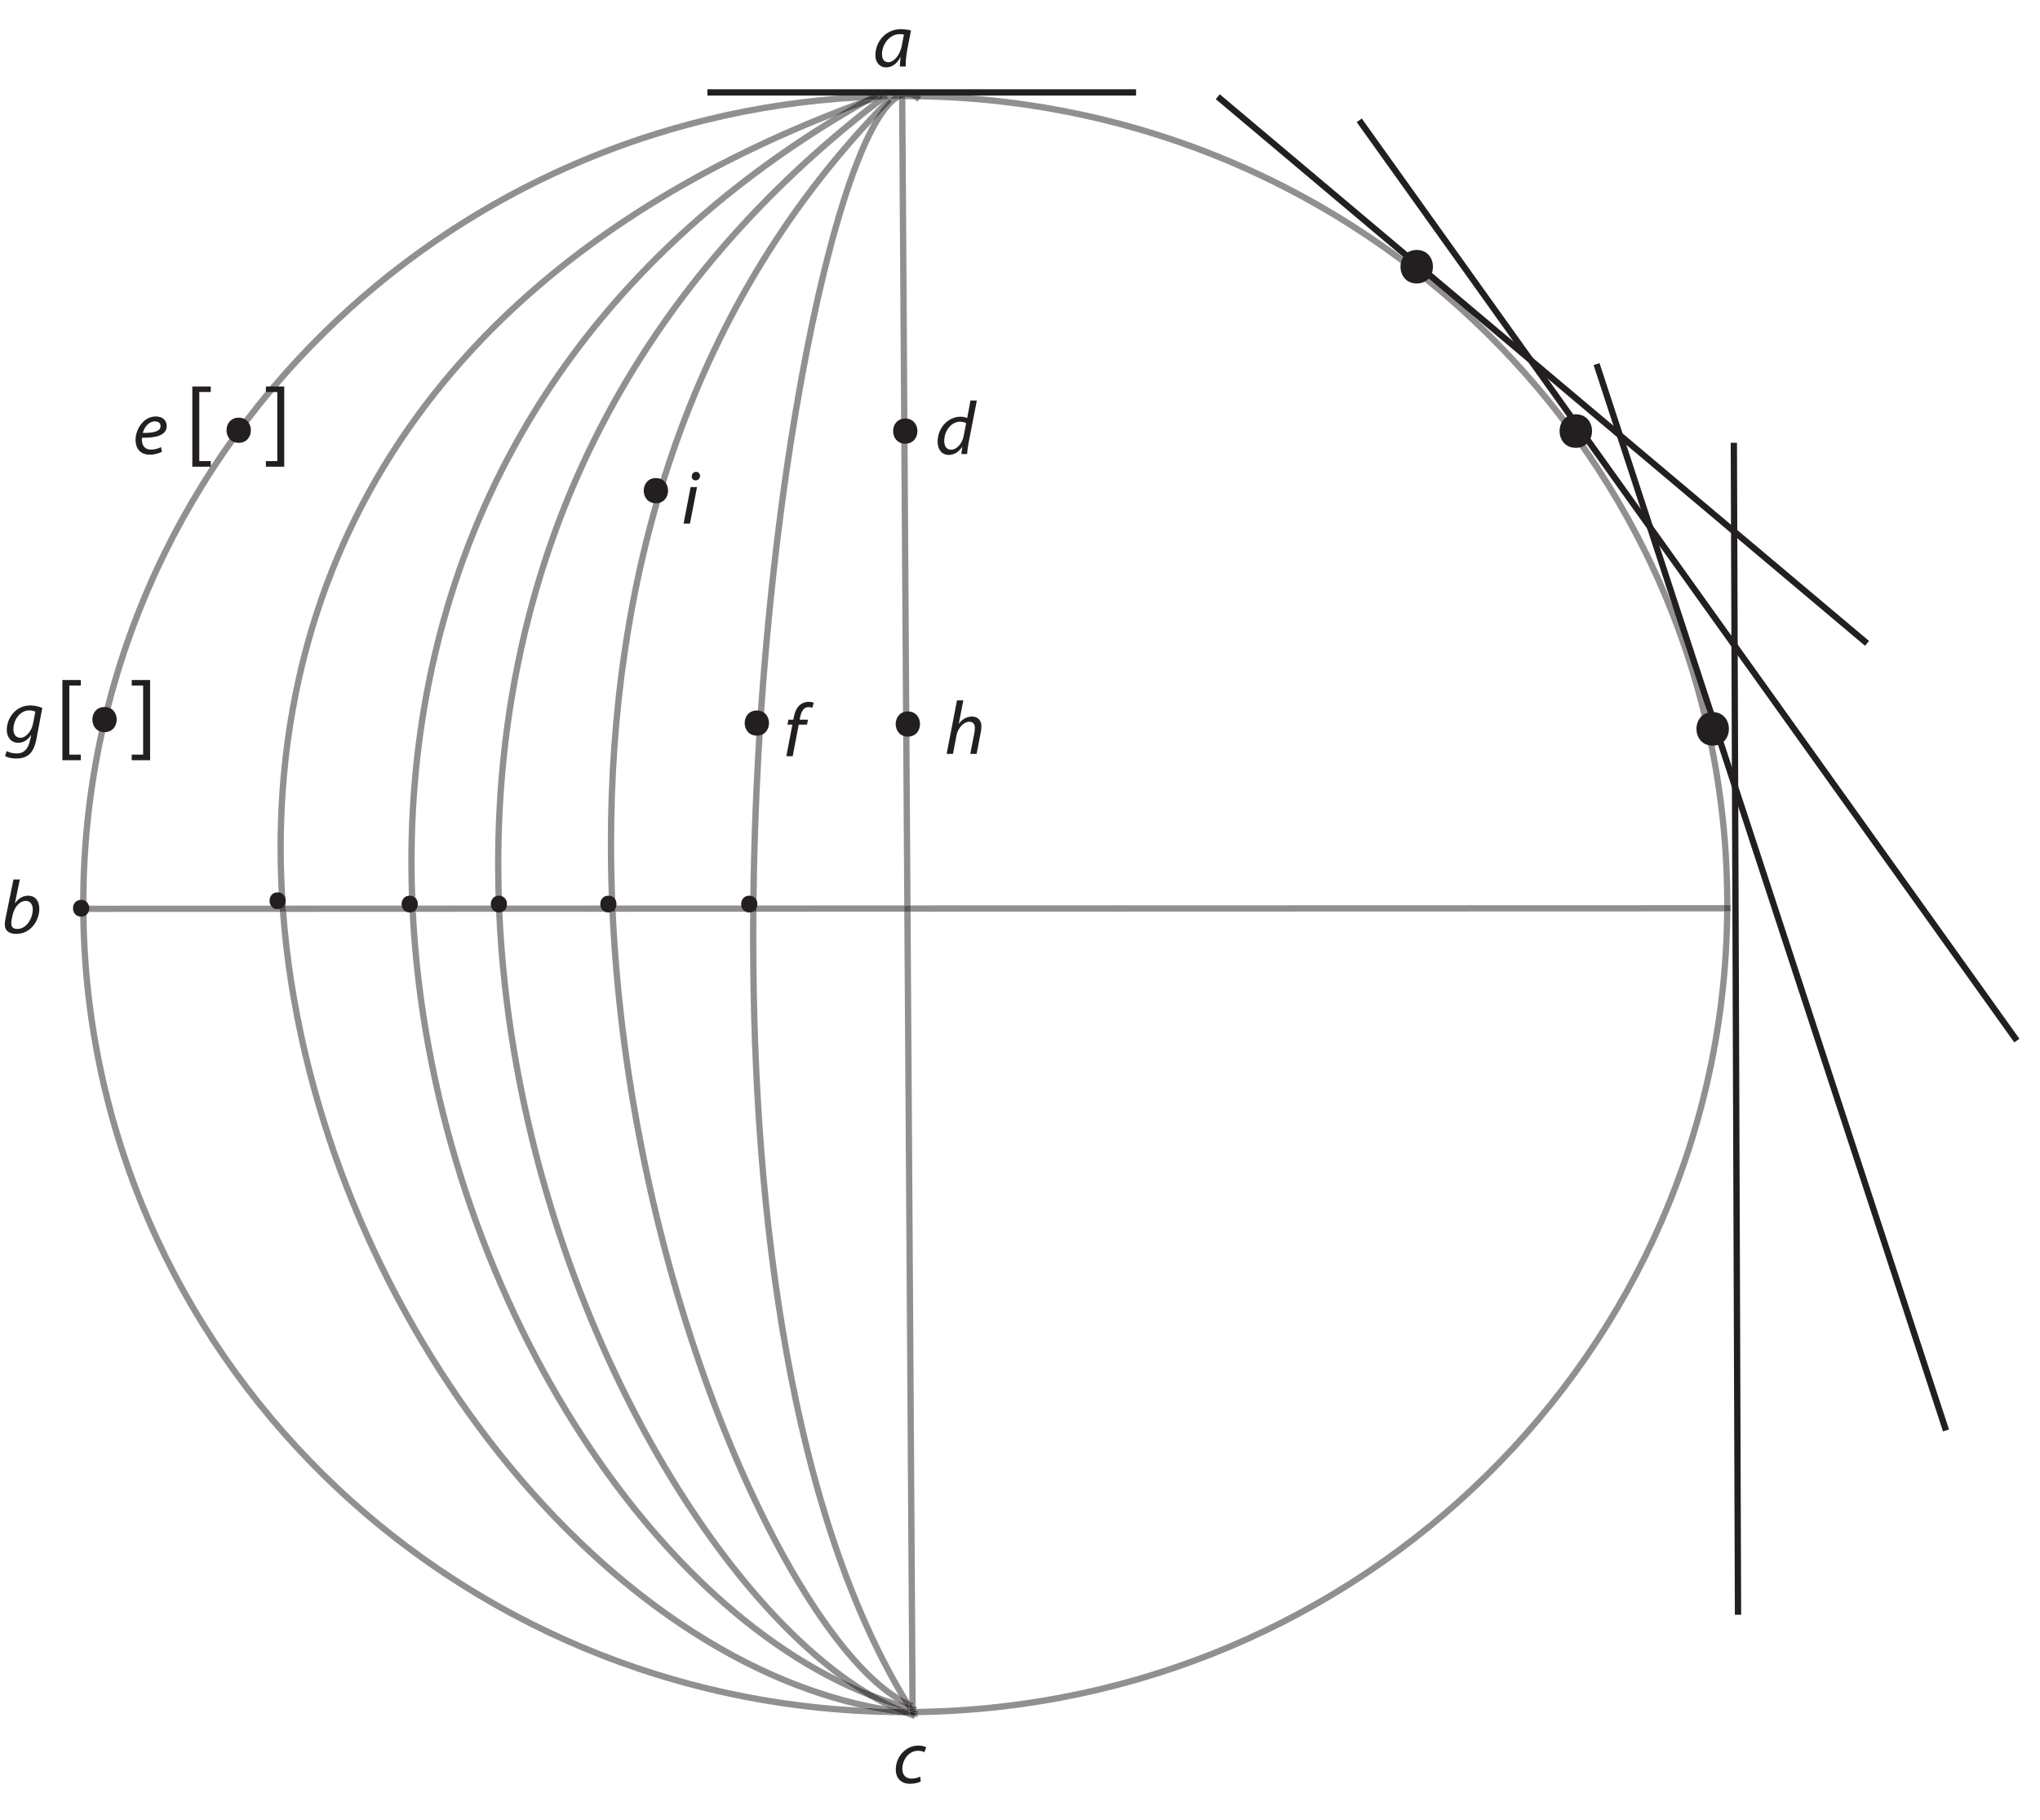 <?xml version="1.0" encoding="UTF-8"?><svg xmlns="http://www.w3.org/2000/svg" xmlns:xlink="http://www.w3.org/1999/xlink" viewBox="0 0 485.732 433.22" width="390.258pt" height="348.068pt" version="1.2">
<defs>
<g>
<symbol overflow="visible" id="glyph0-0">
<path style="stroke:none;" d=""/>
</symbol>
<symbol overflow="visible" id="glyph0-1">
<path style="stroke:none;" d="M 6.672 -1.594 C 6.125 -1.312 5.344 -1 4.297 -1 C 3.375 -1 2.672 -1.391 2.328 -2.172 C 2.125 -2.641 2.062 -3.453 2.141 -3.828 C 5.406 -3.766 8.031 -4.359 8.031 -6.641 C 8.031 -7.906 7.109 -8.891 5.422 -8.891 C 2.578 -8.891 0.609 -5.922 0.609 -3.312 C 0.609 -1.391 1.625 0.203 3.969 0.203 C 5.156 0.203 6.234 -0.125 6.891 -0.484 Z M 6.562 -6.609 C 6.562 -5.266 4.703 -4.938 2.328 -4.984 C 2.688 -6.344 3.766 -7.719 5.203 -7.719 C 6.016 -7.719 6.562 -7.328 6.562 -6.625 Z "/>
</symbol>
<symbol overflow="visible" id="glyph0-2">
<path style="stroke:none;" d="M 2.031 0 L 2.859 -4.359 C 3.219 -6.312 4.703 -7.656 5.875 -7.656 C 6.859 -7.656 7.234 -7.031 7.234 -6.234 C 7.234 -5.75 7.188 -5.344 7.125 -5.031 L 6.141 0 L 7.656 0 L 8.641 -5.109 C 8.734 -5.531 8.797 -6.109 8.797 -6.562 C 8.797 -8.297 7.609 -8.891 6.594 -8.891 C 5.266 -8.891 4.188 -8.234 3.438 -7.172 L 3.406 -7.172 L 4.5 -12.75 L 2.984 -12.75 L 0.516 0 Z "/>
</symbol>
<symbol overflow="visible" id="glyph0-3">
<path style="stroke:none;" d="M 8.406 -12.75 L 7.625 -8.594 C 7.234 -8.766 6.625 -8.891 6.047 -8.891 C 2.922 -8.891 0.578 -6.062 0.578 -2.969 C 0.578 -1.188 1.516 0.203 3.219 0.203 C 4.5 0.203 5.609 -0.484 6.422 -1.719 L 6.453 -1.719 L 6.219 0 L 7.609 0 C 7.656 -0.844 7.812 -1.844 7.969 -2.75 L 9.922 -12.75 Z M 6.781 -4.297 C 6.391 -2.328 4.984 -1.031 3.828 -1.031 C 2.516 -1.031 2.156 -2.125 2.156 -3.156 C 2.156 -5.484 3.797 -7.703 5.922 -7.703 C 6.562 -7.703 7.078 -7.547 7.375 -7.328 Z "/>
</symbol>
<symbol overflow="visible" id="glyph0-4">
<path style="stroke:none;" d="M 2.031 0 L 3.719 -8.703 L 2.188 -8.703 L 0.516 0 Z M 3.359 -10.297 C 3.969 -10.297 4.422 -10.734 4.438 -11.359 C 4.438 -11.906 4.062 -12.328 3.484 -12.328 C 2.922 -12.328 2.469 -11.859 2.453 -11.266 C 2.453 -10.703 2.812 -10.297 3.344 -10.297 Z "/>
</symbol>
<symbol overflow="visible" id="glyph0-5">
<path style="stroke:none;" d="M 2.25 0 L 3.688 -7.531 L 5.656 -7.531 L 5.891 -8.703 L 3.906 -8.703 L 3.984 -9.109 C 4.234 -10.547 4.828 -11.703 6.031 -11.703 C 6.375 -11.703 6.688 -11.641 6.922 -11.531 L 7.25 -12.719 C 7.031 -12.844 6.656 -12.953 6.031 -12.953 C 5.266 -12.953 4.5 -12.688 3.938 -12.188 C 3.141 -11.484 2.703 -10.375 2.484 -9.156 L 2.406 -8.703 L 1.219 -8.703 L 1 -7.531 L 2.172 -7.531 L 0.734 0 Z "/>
</symbol>
<symbol overflow="visible" id="glyph0-6">
<path style="stroke:none;" d="M 2.906 -12.75 L 1 -3.391 C 0.906 -2.984 0.844 -2.469 0.844 -2.031 C 0.844 -0.438 2.016 0.203 3.562 0.203 C 7.109 0.203 9.062 -3.094 9.062 -5.766 C 9.062 -7.312 8.344 -8.891 6.391 -8.891 C 5.203 -8.891 4.078 -8.281 3.297 -7.109 L 3.25 -7.109 L 4.422 -12.75 Z M 2.703 -4.281 C 3.141 -6.328 4.5 -7.656 5.812 -7.656 C 7.016 -7.656 7.5 -6.672 7.5 -5.594 C 7.5 -3.641 6.109 -0.969 3.828 -0.969 C 2.891 -0.969 2.391 -1.422 2.391 -2.25 C 2.375 -2.719 2.438 -3.047 2.5 -3.359 Z "/>
</symbol>
<symbol overflow="visible" id="glyph0-7">
<path style="stroke:none;" d="M 6.438 -1.516 C 5.984 -1.297 5.297 -1.031 4.391 -1.031 C 2.938 -1.031 2.188 -1.938 2.188 -3.359 C 2.188 -5.422 3.641 -7.656 5.938 -7.656 C 6.594 -7.656 7.094 -7.5 7.438 -7.328 L 7.875 -8.5 C 7.609 -8.656 6.859 -8.891 6.031 -8.891 C 2.859 -8.891 0.625 -6.141 0.625 -3.156 C 0.625 -1.312 1.734 0.203 4.016 0.203 C 5.203 0.203 6.125 -0.109 6.578 -0.344 Z "/>
</symbol>
<symbol overflow="visible" id="glyph0-8">
<path style="stroke:none;" d="M 0.188 3.141 C 0.734 3.5 1.75 3.75 2.828 3.75 C 3.844 3.75 5.031 3.547 5.922 2.797 C 6.844 2.016 7.344 0.75 7.703 -1.094 L 9.062 -8.281 C 8.375 -8.609 7.234 -8.891 6.219 -8.891 C 2.797 -8.891 0.609 -5.984 0.609 -3.016 C 0.609 -1.469 1.516 0 3.312 0 C 4.516 0 5.594 -0.609 6.375 -1.844 L 6.422 -1.844 L 6.125 -0.531 C 5.609 1.812 4.438 2.547 2.938 2.547 C 2.031 2.547 1.141 2.312 0.609 1.969 Z M 6.844 -4.516 C 6.516 -2.797 5.188 -1.188 3.891 -1.188 C 2.547 -1.188 2.172 -2.297 2.188 -3.266 C 2.188 -5.422 3.734 -7.703 5.938 -7.703 C 6.562 -7.703 7.109 -7.547 7.406 -7.406 Z "/>
</symbol>
<symbol overflow="visible" id="glyph0-9">
<path style="stroke:none;" d="M 7.812 0 C 7.766 -0.969 7.875 -2.516 8.172 -4.031 L 9.062 -8.578 C 8.469 -8.75 7.531 -8.891 6.688 -8.891 C 2.859 -8.891 0.578 -5.719 0.578 -2.672 C 0.578 -1.031 1.547 0.203 3.125 0.203 C 4.375 0.203 5.594 -0.438 6.562 -2.25 L 6.594 -2.25 C 6.484 -1.344 6.391 -0.516 6.391 0 Z M 6.859 -4.953 C 6.438 -2.641 4.938 -1.031 3.656 -1.031 C 2.5 -1.031 2.156 -1.969 2.156 -2.953 C 2.156 -5.375 4.047 -7.703 6.328 -7.703 C 6.844 -7.703 7.141 -7.656 7.375 -7.578 Z "/>
</symbol>
<symbol overflow="visible" id="glyph1-0">
<path style="stroke:none;" d=""/>
</symbol>
<symbol overflow="visible" id="glyph1-1">
<path style="stroke:none;" d="M 6.328 2.688 L 6.328 1.359 L 3.594 1.359 L 3.594 -15.094 L 6.328 -15.094 L 6.328 -16.406 L 1.938 -16.406 L 1.938 2.688 Z "/>
</symbol>
<symbol overflow="visible" id="glyph1-2">
<path style="stroke:none;" d="M 0.484 -16.406 L 0.484 -15.094 L 3.203 -15.094 L 3.203 1.359 L 0.484 1.359 L 0.484 2.688 L 4.859 2.688 L 4.859 -16.406 Z "/>
</symbol>
</g>
</defs>
<g id="surface1">
<path style=" stroke:none;fill-rule:nonzero;fill:rgb(13.73%,12.16%,12.549%);fill-opacity:1;" d="M 168.438 21.25 L 270.5 21.25 L 270.5 22.754 L 168.438 22.754 Z "/>
<path style=" stroke:none;fill-rule:nonzero;fill:rgb(13.73%,12.16%,12.549%);fill-opacity:1;" d="M 289.473 23.598 L 444.059 153.734 L 445.027 152.586 L 290.438 22.445 L 289.473 23.598 "/>
<path style=" stroke:none;fill-rule:nonzero;fill:rgb(13.73%,12.16%,12.549%);fill-opacity:1;" d="M 323.039 29.078 L 479.609 248.156 L 480.828 247.285 L 324.25 28.207 L 323.039 29.078 "/>
<path style=" stroke:none;fill-rule:nonzero;fill:rgb(13.73%,12.16%,12.549%);fill-opacity:1;" d="M 412.086 105.414 L 413.078 384.422 L 414.578 384.414 L 413.582 105.41 "/>
<path style=" stroke:none;fill-rule:nonzero;fill:rgb(13.73%,12.16%,12.549%);fill-opacity:1;" d="M 464.066 340.305 L 380.859 86.449 L 379.438 86.914 L 462.637 340.77 L 464.066 340.305 "/>
<g style="fill:rgb(13.73%,12.16%,12.549%);fill-opacity:1;">
  <use xlink:href="#glyph0-1" x="31.669" y="108.033"/>
</g>
<g style="fill:rgb(13.73%,12.16%,12.549%);fill-opacity:1;">
  <use xlink:href="#glyph0-2" x="224.879" y="179.475"/>
</g>
<g style="fill:rgb(13.73%,12.16%,12.549%);fill-opacity:1;">
  <use xlink:href="#glyph0-3" x="222.669" y="108.096"/>
</g>
<g style="fill:rgb(13.73%,12.16%,12.549%);fill-opacity:1;">
  <use xlink:href="#glyph0-4" x="162.249" y="124.655"/>
</g>
<g style="fill:rgb(13.73%,12.16%,12.549%);fill-opacity:1;">
  <use xlink:href="#glyph0-5" x="186.494" y="180.032"/>
</g>
<g style="fill:rgb(13.73%,12.16%,12.549%);fill-opacity:1;">
  <use xlink:href="#glyph0-6" x="0.301" y="222.121"/>
</g>
<g style="fill:rgb(13.73%,12.16%,12.549%);fill-opacity:1;">
  <use xlink:href="#glyph0-7" x="212.663" y="424.449"/>
</g>
<g style="fill:rgb(13.73%,12.16%,12.549%);fill-opacity:1;">
  <use xlink:href="#glyph0-8" x="1.01" y="176.824"/>
</g>
<path style=" stroke:none;fill-rule:nonzero;fill:rgb(56.693%,55.904%,56.099%);fill-opacity:1;" d="M 218.031 406.25 C 217.777 406.184 217.527 406.121 217.273 406.055 L 217.523 405.41 C 217.211 405.289 216.898 405.16 216.582 405.016 C 216.562 404.98 216.543 404.949 216.52 404.914 L 215.312 217.039 L 216.812 217.035 L 218.031 406.25 M 215.305 215.547 L 214.07 23.707 C 214.121 23.676 214.172 23.648 214.219 23.621 C 214.664 23.617 215.102 23.613 215.547 23.613 C 215.555 23.613 215.562 23.613 215.57 23.613 L 216.805 215.543 L 215.305 215.547 "/>
<path style=" stroke:none;fill-rule:nonzero;fill:rgb(56.693%,55.904%,56.099%);fill-opacity:1;" d="M 20.59 217.098 C 20.586 216.602 20.582 216.105 20.582 215.609 L 66.547 215.594 C 66.578 216.09 66.613 216.59 66.652 217.086 L 20.59 217.098 M 68.156 217.086 C 68.117 216.586 68.082 216.094 68.047 215.594 L 97.449 215.582 C 97.473 216.078 97.496 216.578 97.523 217.074 L 68.156 217.086 M 99.023 217.074 C 99 216.578 98.977 216.078 98.953 215.582 L 118.066 215.578 C 118.082 216.074 118.105 216.57 118.125 217.066 L 99.023 217.074 M 119.625 217.066 C 119.602 216.57 119.582 216.074 119.562 215.574 L 145.039 215.566 C 145.059 216.066 145.082 216.562 145.105 217.059 L 119.625 217.066 M 146.605 217.059 C 146.582 216.562 146.559 216.066 146.539 215.566 L 178.625 215.559 C 178.617 216.055 178.613 216.555 178.609 217.047 L 146.605 217.059 M 180.109 217.047 C 180.113 216.555 180.117 216.051 180.125 215.559 L 215.305 215.547 L 215.312 217.039 L 180.109 217.047 M 216.812 217.035 L 216.805 215.543 L 410.523 215.484 C 410.52 215.98 410.52 216.477 410.516 216.973 L 216.812 217.035 M 412.004 216.973 C 412.008 216.477 412.012 215.98 412.012 215.484 L 412.133 215.484 L 412.133 216.973 L 412.004 216.973 "/>
<path style=" stroke:none;fill-rule:nonzero;fill:rgb(35.039%,33.856%,34.151%);fill-opacity:1;" d="M 215.312 217.039 L 215.305 215.547 L 216.805 215.543 L 216.812 217.035 L 215.312 217.039 "/>
<path style=" stroke:none;fill-rule:nonzero;fill:rgb(56.693%,55.904%,56.099%);fill-opacity:1;" d="M 216.52 404.988 C 215.703 404.613 214.867 404.16 214.016 403.629 C 187.754 358.953 178.594 289.992 178.586 222.895 C 178.586 220.941 178.594 218.996 178.609 217.047 L 180.109 217.047 C 180.094 218.996 180.086 220.941 180.086 222.895 C 180.078 290.895 189.578 360.793 216.52 404.914 L 216.52 404.988 M 178.625 215.559 C 179.219 155.078 187.09 96.914 196.52 60.395 C 199.797 47.719 203.246 37.656 206.688 30.965 C 207.023 30.312 207.359 29.695 207.695 29.105 C 209.234 27.453 210.809 25.809 212.41 24.188 L 211.859 23.648 C 212.598 23.633 213.332 23.625 214.07 23.621 L 214.07 23.707 C 213.895 23.812 213.715 23.938 213.535 24.074 C 212.625 24.746 211.656 25.797 210.668 27.191 C 208.684 29.992 206.617 34.18 204.551 39.543 C 200.426 50.277 196.32 65.711 192.699 84.344 C 185.789 119.844 180.605 166.965 180.125 215.559 L 178.625 215.559 "/>
<path style=" stroke:none;fill-rule:nonzero;fill:rgb(35.039%,33.856%,34.151%);fill-opacity:1;" d="M 216.582 405.016 C 216.562 405.004 216.543 404.996 216.52 404.988 L 216.52 404.914 C 216.543 404.949 216.562 404.98 216.582 405.016 M 214.07 23.707 L 214.07 23.621 C 214.117 23.621 214.172 23.621 214.219 23.621 C 214.172 23.648 214.121 23.676 214.07 23.707 "/>
<path style=" stroke:none;fill-rule:nonzero;fill:rgb(35.039%,33.856%,34.151%);fill-opacity:1;" d="M 178.609 217.047 C 178.613 216.555 178.617 216.055 178.625 215.559 L 180.125 215.559 C 180.117 216.051 180.113 216.555 180.109 217.047 L 178.609 217.047 "/>
<path style=" stroke:none;fill-rule:nonzero;fill:rgb(56.693%,55.904%,56.099%);fill-opacity:1;" d="M 218.422 24.207 C 218.168 23.977 217.926 23.781 217.684 23.625 C 218.105 23.633 218.531 23.637 218.953 23.645 L 218.422 24.207 "/>
<path style=" stroke:none;fill-rule:nonzero;fill:rgb(13.73%,12.16%,12.549%);fill-opacity:1;" d="M 218.086 22.129 C 217.242 22.117 216.395 22.113 215.547 22.113 C 214.977 22.113 214.414 22.117 213.844 22.121 C 214.547 21.781 215.27 21.594 215.996 21.594 C 216.719 21.594 217.418 21.777 218.086 22.129 "/>
<path style=" stroke:none;fill-rule:nonzero;fill:rgb(35.039%,33.856%,34.151%);fill-opacity:1;" d="M 217.273 406.055 C 217.254 406.051 217.234 406.047 217.215 406.039 C 217.004 405.699 216.793 405.359 216.582 405.016 C 216.898 405.16 217.211 405.289 217.523 405.41 L 217.273 406.055 "/>
<path style=" stroke:none;fill-rule:nonzero;fill:rgb(56.693%,55.904%,56.099%);fill-opacity:1;" d="M 215.109 405.461 C 214.484 405.281 213.852 405.09 213.227 404.895 C 207.223 401.172 200.707 394.07 194.074 384.262 C 186.043 372.359 177.895 356.445 170.594 337.715 C 157.539 304.262 147.172 261.781 145.105 217.059 L 146.605 217.059 C 149.824 286.496 173.164 350.605 195.316 383.426 C 201.867 393.141 208.332 400.098 214.016 403.629 C 214.375 404.246 214.742 404.855 215.109 405.461 M 145.039 215.566 C 144.832 210.707 144.727 205.816 144.727 200.91 C 144.727 138.809 161.699 73.965 210.301 24.199 C 210.531 24.023 210.77 23.844 211 23.668 C 211.238 23.66 211.477 23.656 211.719 23.652 C 210.359 24.934 209.031 26.766 207.695 29.105 C 162.254 77.992 146.227 140.664 146.227 200.91 C 146.227 205.812 146.332 210.707 146.539 215.566 L 145.039 215.566 "/>
<path style=" stroke:none;fill-rule:nonzero;fill:rgb(35.039%,33.856%,34.151%);fill-opacity:1;" d="M 145.105 217.059 C 145.082 216.562 145.059 216.066 145.039 215.566 L 146.539 215.566 C 146.559 216.066 146.582 216.562 146.605 217.059 L 145.105 217.059 "/>
<path style=" stroke:none;fill-rule:nonzero;fill:rgb(35.039%,33.856%,34.151%);fill-opacity:1;" d="M 216.527 405.859 C 216.051 405.73 215.582 405.598 215.109 405.461 C 214.742 404.855 214.375 404.246 214.016 403.629 C 214.867 404.16 215.703 404.613 216.52 404.988 L 216.527 405.859 "/>
<path style=" stroke:none;fill-rule:nonzero;fill:rgb(24.255%,22.876%,23.219%);fill-opacity:1;" d="M 217.215 406.039 C 216.988 405.98 216.758 405.922 216.527 405.859 L 216.52 404.988 C 216.543 404.996 216.562 405.004 216.582 405.016 C 216.793 405.359 217.004 405.699 217.215 406.039 "/>
<path style=" stroke:none;fill-rule:nonzero;fill:rgb(35.039%,33.856%,34.151%);fill-opacity:1;" d="M 207.695 29.105 C 209.031 26.766 210.359 24.934 211.719 23.652 C 211.762 23.652 211.816 23.648 211.859 23.648 L 212.41 24.188 C 210.809 25.809 209.234 27.453 207.695 29.105 "/>
<path style=" stroke:none;fill-rule:nonzero;fill:rgb(56.693%,55.904%,56.099%);fill-opacity:1;" d="M 214.152 406.734 C 212.926 406.57 211.695 406.379 210.469 406.168 C 209.312 405.582 208.156 404.949 206.988 404.266 C 209.367 405.199 211.758 406.023 214.152 406.734 M 207.707 402.949 C 204.984 401.887 202.273 400.684 199.574 399.336 C 194.352 395.453 189.082 390.684 183.859 385.141 C 172.504 373.066 161.395 357.309 151.617 338.93 C 133.59 305.012 120.102 262.148 118.125 217.066 L 119.625 217.066 C 122.664 286.152 152.945 350.125 184.945 384.117 C 192.562 392.207 200.273 398.59 207.707 402.949 M 118.066 215.578 C 117.938 212.293 117.875 208.996 117.875 205.691 C 117.867 142.273 141.508 75.602 207.695 24.309 C 208.254 24.105 208.809 23.906 209.371 23.711 C 209.855 23.695 210.332 23.68 210.816 23.672 C 210.645 23.848 210.473 24.02 210.301 24.199 C 143.203 75.395 119.383 142.102 119.375 205.691 C 119.375 208.996 119.438 212.289 119.562 215.574 L 118.066 215.578 "/>
<path style=" stroke:none;fill-rule:nonzero;fill:rgb(35.039%,33.856%,34.151%);fill-opacity:1;" d="M 118.125 217.066 C 118.105 216.57 118.082 216.074 118.066 215.578 L 119.562 215.574 C 119.582 216.074 119.602 216.57 119.625 217.066 L 118.125 217.066 "/>
<path style=" stroke:none;fill-rule:nonzero;fill:rgb(56.693%,55.904%,56.099%);fill-opacity:1;" d="M 217.648 409.191 C 216.934 408.953 216.215 408.695 215.492 408.418 C 216.02 408.477 216.539 408.535 217.066 408.59 C 217.133 408.691 217.195 408.793 217.262 408.895 L 217.641 408.645 C 217.703 408.652 217.766 408.656 217.824 408.664 L 217.648 409.191 "/>
<path style=" stroke:none;fill-rule:nonzero;fill:rgb(13.73%,12.16%,12.549%);fill-opacity:1;" d="M 210.48 22.176 C 210.527 22.141 210.578 22.105 210.621 22.07 L 210.703 22.172 C 210.625 22.176 210.555 22.176 210.48 22.176 "/>
<path style=" stroke:none;fill-rule:nonzero;fill:rgb(35.039%,33.856%,34.151%);fill-opacity:1;" d="M 217.262 408.895 C 217.195 408.793 217.133 408.691 217.066 408.59 C 217.258 408.609 217.449 408.629 217.641 408.645 L 217.262 408.895 "/>
<path style=" stroke:none;fill-rule:nonzero;fill:rgb(35.039%,33.856%,34.151%);fill-opacity:1;" d="M 210.301 24.199 C 210.473 24.02 210.645 23.848 210.816 23.672 C 210.879 23.668 210.938 23.668 211 23.668 C 210.77 23.844 210.531 24.023 210.301 24.199 "/>
<path style=" stroke:none;fill-rule:nonzero;fill:rgb(56.693%,55.904%,56.099%);fill-opacity:1;" d="M 215.547 406.828 C 212.98 405.805 210.363 404.508 207.707 402.949 C 209.543 403.664 211.383 404.312 213.227 404.895 C 214.008 405.379 214.781 405.805 215.543 406.172 C 215.68 406.391 215.812 406.609 215.949 406.828 C 215.816 406.828 215.68 406.828 215.547 406.828 M 218.035 406.812 L 218.031 406.25 C 218.121 406.27 218.215 406.293 218.305 406.316 L 218.18 406.812 C 218.133 406.812 218.082 406.812 218.035 406.812 "/>
<path style=" stroke:none;fill-rule:nonzero;fill:rgb(35.039%,33.856%,34.151%);fill-opacity:1;" d="M 217.703 406.816 C 217.555 406.582 217.402 406.34 217.254 406.102 L 217.273 406.055 C 217.527 406.121 217.777 406.184 218.031 406.25 L 218.035 406.812 C 217.922 406.812 217.816 406.816 217.703 406.816 "/>
<path style=" stroke:none;fill-rule:nonzero;fill:rgb(56.693%,55.904%,56.099%);fill-opacity:1;" d="M 206.988 404.266 C 179.859 393.641 154.082 368.93 134.312 336.477 C 113.77 302.73 99.715 260.594 97.523 217.074 L 99.023 217.074 C 101.219 260.293 115.184 302.191 135.59 335.695 C 153.27 364.734 175.785 387.457 199.574 399.336 C 202.059 401.184 204.535 402.832 206.988 404.266 M 97.449 215.582 C 97.297 212.129 97.219 208.672 97.219 205.207 C 97.203 139.852 124.895 72.801 198.082 27.941 C 200.793 26.867 203.559 25.816 206.367 24.789 C 127.988 69.352 98.738 138.07 98.719 205.207 C 98.719 208.672 98.801 212.129 98.953 215.582 L 97.449 215.582 "/>
<path style=" stroke:none;fill-rule:nonzero;fill:rgb(35.039%,33.856%,34.151%);fill-opacity:1;" d="M 97.523 217.074 C 97.496 216.578 97.473 216.078 97.449 215.582 L 98.953 215.582 C 98.977 216.078 99 216.578 99.023 217.074 L 97.523 217.074 "/>
<path style=" stroke:none;fill-rule:nonzero;fill:rgb(35.039%,33.856%,34.151%);fill-opacity:1;" d="M 215.949 406.828 C 215.812 406.609 215.68 406.391 215.543 406.172 C 215.875 406.332 216.203 406.48 216.531 406.617 L 216.535 406.824 C 216.34 406.828 216.145 406.828 215.949 406.828 "/>
<path style=" stroke:none;fill-rule:nonzero;fill:rgb(24.255%,22.876%,23.219%);fill-opacity:1;" d="M 216.535 406.824 L 216.531 406.617 C 216.684 406.684 216.832 406.742 216.984 406.801 L 217.254 406.102 C 217.402 406.34 217.555 406.582 217.703 406.816 C 217.312 406.82 216.922 406.824 216.535 406.824 "/>
<path style=" stroke:none;fill-rule:nonzero;fill:rgb(35.039%,33.856%,34.151%);fill-opacity:1;" d="M 215.543 406.172 C 214.781 405.805 214.008 405.379 213.227 404.895 C 213.852 405.09 214.484 405.281 215.109 405.461 C 215.254 405.699 215.398 405.938 215.543 406.172 "/>
<path style=" stroke:none;fill-rule:nonzero;fill:rgb(24.255%,22.876%,23.219%);fill-opacity:1;" d="M 217.254 406.102 C 217.242 406.082 217.23 406.062 217.215 406.039 C 217.234 406.047 217.254 406.051 217.273 406.055 L 217.254 406.102 "/>
<path style=" stroke:none;fill-rule:nonzero;fill:rgb(24.255%,22.876%,23.219%);fill-opacity:1;" d="M 216.531 406.617 C 216.203 406.48 215.875 406.332 215.543 406.172 C 215.398 405.938 215.254 405.699 215.109 405.461 C 215.582 405.598 216.051 405.73 216.527 405.859 L 216.531 406.617 "/>
<path style=" stroke:none;fill-rule:nonzero;fill:rgb(18.82%,17.342%,17.709%);fill-opacity:1;" d="M 216.984 406.801 C 216.832 406.742 216.684 406.684 216.531 406.617 L 216.527 405.859 C 216.758 405.922 216.988 405.98 217.215 406.039 C 217.23 406.062 217.242 406.082 217.254 406.102 L 216.984 406.801 "/>
<path style=" stroke:none;fill-rule:nonzero;fill:rgb(35.039%,33.856%,34.151%);fill-opacity:1;" d="M 215.547 406.828 C 215.324 406.828 215.102 406.828 214.879 406.828 C 214.637 406.797 214.395 406.766 214.152 406.734 C 211.758 406.023 209.367 405.199 206.988 404.266 C 204.535 402.832 202.059 401.184 199.574 399.336 C 202.273 400.684 204.984 401.887 207.707 402.949 C 210.363 404.508 212.98 405.805 215.547 406.828 "/>
<path style=" stroke:none;fill-rule:nonzero;fill:rgb(13.73%,12.16%,12.549%);fill-opacity:1;" d="M 207.809 22.262 C 208.078 22.113 208.344 21.965 208.613 21.816 L 208.836 22.227 C 208.488 22.238 208.156 22.25 207.809 22.262 "/>
<path style=" stroke:none;fill-rule:nonzero;fill:rgb(56.693%,55.904%,56.099%);fill-opacity:1;" d="M 218.5 408.727 C 218.277 408.703 218.051 408.684 217.824 408.664 L 217.887 408.488 L 217.891 408.484 L 218.043 408.48 L 218.043 408.383 L 218.152 408.312 C 218.281 408.312 218.41 408.309 218.539 408.309 L 218.5 408.727 "/>
<path style=" stroke:none;fill-rule:nonzero;fill:rgb(35.039%,33.856%,34.151%);fill-opacity:1;" d="M 217.891 408.484 L 218.043 408.383 L 218.043 408.48 L 217.891 408.484 "/>
<path style=" stroke:none;fill-rule:nonzero;fill:rgb(56.693%,55.904%,56.099%);fill-opacity:1;" d="M 215.492 408.418 C 215.246 408.387 215 408.359 214.754 408.328 C 214.926 408.328 215.098 408.328 215.27 408.328 C 215.344 408.359 215.418 408.387 215.492 408.418 "/>
<path style=" stroke:none;fill-rule:nonzero;fill:rgb(35.039%,33.856%,34.151%);fill-opacity:1;" d="M 217.887 408.488 L 217.887 408.484 L 217.891 408.484 L 217.887 408.488 M 218.043 408.383 L 218.043 408.312 C 218.078 408.312 218.117 408.312 218.152 408.312 L 218.043 408.383 "/>
<path style=" stroke:none;fill-rule:nonzero;fill:rgb(24.255%,22.876%,23.219%);fill-opacity:1;" d="M 217.887 408.484 L 217.941 408.316 C 217.977 408.316 218.008 408.312 218.043 408.312 L 218.043 408.383 L 217.891 408.484 L 217.887 408.484 "/>
<path style=" stroke:none;fill-rule:nonzero;fill:rgb(35.039%,33.856%,34.151%);fill-opacity:1;" d="M 217.824 408.664 C 217.766 408.656 217.703 408.652 217.641 408.645 L 217.887 408.488 L 217.824 408.664 M 217.066 408.59 C 216.539 408.535 216.02 408.477 215.492 408.418 C 215.418 408.387 215.344 408.359 215.27 408.328 C 215.359 408.328 215.453 408.328 215.547 408.328 C 215.879 408.328 216.211 408.328 216.543 408.324 L 216.543 408.492 L 217 408.488 C 217.023 408.52 217.043 408.555 217.066 408.59 "/>
<path style=" stroke:none;fill-rule:nonzero;fill:rgb(24.255%,22.876%,23.219%);fill-opacity:1;" d="M 216.543 408.492 L 216.543 408.324 C 216.664 408.324 216.777 408.324 216.895 408.324 C 216.93 408.379 216.965 408.434 217 408.488 L 216.543 408.492 "/>
<path style=" stroke:none;fill-rule:nonzero;fill:rgb(24.255%,22.876%,23.219%);fill-opacity:1;" d="M 217.641 408.645 C 217.449 408.629 217.258 408.609 217.066 408.59 C 217.043 408.555 217.023 408.52 217 408.488 L 217.887 408.484 L 217.887 408.488 L 217.641 408.645 "/>
<path style=" stroke:none;fill-rule:nonzero;fill:rgb(18.82%,17.342%,17.709%);fill-opacity:1;" d="M 217 408.488 C 216.965 408.434 216.93 408.379 216.895 408.324 C 217.246 408.32 217.594 408.32 217.941 408.316 L 217.887 408.484 L 217 408.488 "/>
<path style=" stroke:none;fill-rule:nonzero;fill:rgb(56.693%,55.904%,56.099%);fill-opacity:1;" d="M 211.738 406.793 C 209.379 406.75 207.027 406.66 204.691 406.535 C 171.059 398.812 138.566 374.031 113.5 340.258 C 87.902 305.781 70.027 261.906 66.652 217.086 L 68.156 217.086 C 71.527 261.543 89.293 305.137 114.703 339.367 C 140.973 374.77 175.422 400.117 210.469 406.168 C 210.891 406.383 211.316 406.594 211.738 406.793 M 66.547 215.594 C 66.234 211.008 66.074 206.414 66.074 201.816 C 66.074 166.035 75.777 130.254 98.613 98.828 C 120.652 68.5 154.906 42.25 204.391 23.922 C 204.562 23.914 204.742 23.906 204.914 23.895 C 202.59 25.227 200.32 26.57 198.082 27.941 C 152.492 46.023 120.641 71.059 99.824 99.707 C 77.188 130.855 67.574 166.297 67.574 201.816 C 67.574 206.41 67.734 211.008 68.047 215.594 L 66.547 215.594 "/>
<path style=" stroke:none;fill-rule:nonzero;fill:rgb(35.039%,33.856%,34.151%);fill-opacity:1;" d="M 66.652 217.086 C 66.613 216.59 66.578 216.09 66.547 215.594 L 68.047 215.594 C 68.082 216.094 68.117 216.586 68.156 217.086 L 66.652 217.086 "/>
<path style=" stroke:none;fill-rule:nonzero;fill:rgb(35.039%,33.856%,34.151%);fill-opacity:1;" d="M 214.465 406.824 C 213.559 406.82 212.645 406.809 211.738 406.793 C 211.316 406.594 210.891 406.383 210.469 406.168 C 211.695 406.379 212.926 406.57 214.152 406.734 C 214.258 406.766 214.359 406.797 214.465 406.824 "/>
<path style=" stroke:none;fill-rule:nonzero;fill:rgb(56.693%,55.904%,56.099%);fill-opacity:1;" d="M 206.367 24.789 C 206.98 24.441 207.602 24.09 208.215 23.75 C 208.289 23.746 208.359 23.742 208.43 23.742 C 208.184 23.93 207.941 24.117 207.695 24.309 C 207.254 24.469 206.812 24.629 206.367 24.789 "/>
<path style=" stroke:none;fill-rule:nonzero;fill:rgb(35.039%,33.856%,34.151%);fill-opacity:1;" d="M 207.695 24.309 C 207.941 24.117 208.184 23.93 208.43 23.742 C 208.742 23.73 209.059 23.719 209.371 23.711 C 208.809 23.906 208.254 24.105 207.695 24.309 "/>
<path style=" stroke:none;fill-rule:nonzero;fill:rgb(13.73%,12.16%,12.549%);fill-opacity:1;" d="M 209.113 22.215 C 209.352 22.133 209.594 22.047 209.832 21.961 L 209.914 22.191 C 209.648 22.199 209.379 22.207 209.113 22.215 "/>
<path style=" stroke:none;fill-rule:nonzero;fill:rgb(24.255%,22.876%,23.219%);fill-opacity:1;" d="M 214.879 406.828 C 214.738 406.828 214.605 406.828 214.465 406.824 C 214.359 406.797 214.258 406.766 214.152 406.734 C 214.395 406.766 214.637 406.797 214.879 406.828 "/>
<path style=" stroke:none;fill-rule:nonzero;fill:rgb(35.039%,33.856%,34.151%);fill-opacity:1;" d="M 198.082 27.941 C 200.32 26.57 202.59 25.227 204.914 23.895 C 206.012 23.836 207.113 23.789 208.215 23.75 C 207.602 24.09 206.98 24.441 206.367 24.789 C 203.559 25.816 200.793 26.867 198.082 27.941 "/>
<g style="fill:rgb(13.73%,12.16%,12.549%);fill-opacity:1;">
  <use xlink:href="#glyph0-9" x="207.853" y="15.834"/>
</g>
<path style=" stroke:none;fill-rule:nonzero;fill:rgb(56.693%,55.904%,56.099%);fill-opacity:1;" d="M 214.754 408.328 C 160.824 408.117 112.004 386.543 76.629 351.777 C 41.07 316.828 19.078 268.551 19.078 215.223 C 19.078 161.895 41.07 113.613 76.629 78.676 C 108.633 47.219 151.637 26.562 199.473 22.754 L 206.934 22.754 C 206.531 22.977 206.125 23.207 205.727 23.434 C 205.281 23.594 204.832 23.758 204.391 23.922 C 154.984 26.66 110.508 47.477 77.68 79.746 C 42.391 114.422 20.578 162.316 20.578 215.223 C 20.578 215.352 20.582 215.48 20.582 215.609 L 19.691 215.609 L 19.691 217.102 L 20.59 217.098 C 21.098 269.262 42.809 316.441 77.68 350.707 C 110.574 383.039 155.164 403.867 204.691 406.535 C 208.035 407.305 211.395 407.906 214.754 408.328 "/>
<path style=" stroke:none;fill-rule:nonzero;fill:rgb(13.73%,12.16%,12.549%);fill-opacity:1;" d="M 206.934 22.754 L 199.473 22.754 C 202.234 22.531 205.016 22.367 207.809 22.262 C 207.516 22.426 207.227 22.586 206.934 22.754 "/>
<path style=" stroke:none;fill-rule:nonzero;fill:rgb(35.039%,33.856%,34.151%);fill-opacity:1;" d="M 19.691 217.102 L 19.691 215.609 L 20.582 215.609 C 20.582 216.105 20.586 216.602 20.59 217.098 L 19.691 217.102 "/>
<path style=" stroke:none;fill-rule:nonzero;fill:rgb(56.693%,55.904%,56.099%);fill-opacity:1;" d="M 218.539 408.309 L 218.629 407.223 C 218.449 407.207 218.27 407.191 218.09 407.176 L 218.18 406.812 C 270.984 406.125 318.711 384.816 353.422 350.707 C 388.312 316.414 410.039 269.184 410.516 216.973 L 412.004 216.973 C 411.527 269.605 389.629 317.211 354.465 351.777 C 319.57 386.07 271.594 407.527 218.539 408.309 M 410.523 215.484 C 410.523 215.395 410.523 215.309 410.523 215.223 C 410.523 162.316 388.703 114.422 353.422 79.746 C 318.879 45.801 271.449 24.527 218.953 23.645 L 219.445 23.121 C 219.309 22.988 219.168 22.867 219.023 22.754 L 231.621 22.754 C 270.227 25.828 305.688 39.875 334.754 61.715 L 351.391 75.723 C 352.426 76.695 353.449 77.68 354.465 78.676 C 373.023 96.91 387.887 118.781 397.855 143.105 L 406.375 169.105 C 410.059 183.883 412.012 199.328 412.012 215.223 C 412.012 215.309 412.012 215.395 412.012 215.484 L 410.523 215.484 "/>
<path style=" stroke:none;fill-rule:nonzero;fill:rgb(13.73%,12.16%,12.549%);fill-opacity:1;" d="M 231.621 22.754 L 219.023 22.754 C 218.723 22.508 218.406 22.301 218.086 22.129 C 222.637 22.188 227.148 22.395 231.621 22.754 "/>
<path style=" stroke:none;fill-rule:nonzero;fill:rgb(13.73%,12.16%,12.549%);fill-opacity:1;" d="M 351.391 75.723 L 334.754 61.715 C 340.566 66.082 346.117 70.758 351.391 75.723 "/>
<path style=" stroke:none;fill-rule:nonzero;fill:rgb(13.73%,12.16%,12.549%);fill-opacity:1;" d="M 406.375 169.105 L 397.855 143.105 C 401.293 151.496 404.152 160.18 406.375 169.105 "/>
<path style=" stroke:none;fill-rule:nonzero;fill:rgb(35.039%,33.856%,34.151%);fill-opacity:1;" d="M 410.516 216.973 C 410.52 216.477 410.52 215.98 410.523 215.484 L 412.012 215.484 C 412.012 215.98 412.008 216.477 412.004 216.973 L 410.516 216.973 "/>
<path style=" stroke:none;fill-rule:nonzero;fill:rgb(56.693%,55.904%,56.099%);fill-opacity:1;" d="M 217.684 23.625 C 216.98 23.621 216.277 23.613 215.57 23.613 L 215.566 23.125 C 215.711 23.105 215.855 23.094 215.996 23.094 C 216.555 23.094 217.105 23.254 217.684 23.625 "/>
<path style=" stroke:none;fill-rule:nonzero;fill:rgb(35.039%,33.856%,34.151%);fill-opacity:1;" d="M 214.219 23.621 C 214.695 23.352 215.145 23.191 215.566 23.125 L 215.57 23.613 C 215.562 23.613 215.555 23.613 215.547 23.613 C 215.102 23.613 214.664 23.617 214.219 23.621 "/>
<path style=" stroke:none;fill-rule:nonzero;fill:rgb(56.693%,55.904%,56.099%);fill-opacity:1;" d="M 211.793 23.582 L 211.496 23.289 C 211.508 23.281 211.52 23.273 211.531 23.266 L 211.141 22.754 L 212.797 22.754 C 212.742 22.789 212.688 22.828 212.637 22.867 C 212.352 23.082 212.074 23.32 211.793 23.582 "/>
<path style=" stroke:none;fill-rule:nonzero;fill:rgb(13.73%,12.16%,12.549%);fill-opacity:1;" d="M 212.797 22.754 L 211.141 22.754 L 210.703 22.172 C 211.746 22.148 212.797 22.133 213.844 22.121 C 213.492 22.293 213.141 22.504 212.797 22.754 M 210.027 22.52 L 209.914 22.191 C 210.102 22.188 210.293 22.184 210.48 22.176 C 210.328 22.293 210.184 22.402 210.027 22.52 "/>
<path style=" stroke:none;fill-rule:nonzero;fill:rgb(35.039%,33.856%,34.151%);fill-opacity:1;" d="M 211.859 23.648 L 211.793 23.582 C 212.074 23.32 212.352 23.082 212.637 22.867 C 212.688 22.828 212.742 22.789 212.797 22.754 L 219.023 22.754 C 219.168 22.867 219.309 22.988 219.445 23.121 L 218.953 23.645 C 218.531 23.637 218.105 23.633 217.684 23.625 C 217.105 23.254 216.555 23.094 215.996 23.094 C 215.855 23.094 215.711 23.105 215.566 23.125 L 215.562 22.844 L 214.062 22.852 L 214.07 23.621 C 213.332 23.625 212.598 23.633 211.859 23.648 "/>
<path style=" stroke:none;fill-rule:nonzero;fill:rgb(13.73%,12.16%,12.549%);fill-opacity:1;" d="M 219.023 22.754 L 212.797 22.754 C 213.141 22.504 213.492 22.293 213.844 22.121 C 214.414 22.117 214.977 22.113 215.547 22.113 C 216.395 22.113 217.242 22.117 218.086 22.129 C 218.406 22.301 218.723 22.508 219.023 22.754 "/>
<path style=" stroke:none;fill-rule:nonzero;fill:rgb(24.255%,22.876%,23.219%);fill-opacity:1;" d="M 214.07 23.621 L 214.062 22.852 L 215.562 22.844 L 215.566 23.125 C 215.145 23.191 214.695 23.352 214.219 23.621 C 214.172 23.621 214.117 23.621 214.07 23.621 "/>
<path style=" stroke:none;fill-rule:nonzero;fill:rgb(35.039%,33.856%,34.151%);fill-opacity:1;" d="M 211 23.668 C 211.164 23.539 211.332 23.414 211.496 23.289 L 211.793 23.582 C 211.766 23.605 211.742 23.629 211.719 23.652 C 211.477 23.656 211.238 23.66 211 23.668 "/>
<path style=" stroke:none;fill-rule:nonzero;fill:rgb(24.255%,22.876%,23.219%);fill-opacity:1;" d="M 211.719 23.652 C 211.742 23.629 211.766 23.605 211.793 23.582 L 211.859 23.648 C 211.816 23.648 211.762 23.652 211.719 23.652 "/>
<path style=" stroke:none;fill-rule:nonzero;fill:rgb(35.039%,33.856%,34.151%);fill-opacity:1;" d="M 209.371 23.711 C 209.688 23.598 210.008 23.484 210.328 23.371 L 210.109 22.754 L 211.141 22.754 L 211.531 23.266 C 211.52 23.273 211.508 23.281 211.496 23.289 L 211.34 23.137 C 211.168 23.316 210.992 23.492 210.816 23.672 C 210.332 23.68 209.855 23.695 209.371 23.711 "/>
<path style=" stroke:none;fill-rule:nonzero;fill:rgb(13.73%,12.16%,12.549%);fill-opacity:1;" d="M 211.141 22.754 L 210.109 22.754 L 210.027 22.52 C 210.184 22.402 210.328 22.293 210.48 22.176 C 210.555 22.176 210.625 22.176 210.703 22.172 L 211.141 22.754 "/>
<path style=" stroke:none;fill-rule:nonzero;fill:rgb(24.255%,22.876%,23.219%);fill-opacity:1;" d="M 210.816 23.672 C 210.992 23.492 211.168 23.316 211.34 23.137 L 211.496 23.289 C 211.332 23.414 211.164 23.539 211 23.668 C 210.938 23.668 210.879 23.668 210.816 23.672 "/>
<path style=" stroke:none;fill-rule:nonzero;fill:rgb(13.73%,12.16%,12.549%);fill-opacity:1;" d="M 208.875 22.301 L 208.836 22.227 C 208.926 22.223 209.02 22.219 209.113 22.215 C 209.031 22.242 208.953 22.27 208.875 22.301 "/>
<path style=" stroke:none;fill-rule:nonzero;fill:rgb(35.039%,33.856%,34.151%);fill-opacity:1;" d="M 218.09 407.176 C 218.074 407.172 218.055 407.172 218.035 407.172 L 218.035 406.812 C 218.082 406.812 218.133 406.812 218.18 406.812 L 218.09 407.176 "/>
<path style=" stroke:none;fill-rule:nonzero;fill:rgb(24.255%,22.876%,23.219%);fill-opacity:1;" d="M 218.035 407.172 C 218 407.168 217.957 407.164 217.922 407.16 C 217.852 407.047 217.777 406.93 217.703 406.816 C 217.816 406.816 217.922 406.812 218.035 406.812 L 218.035 407.172 "/>
<path style=" stroke:none;fill-rule:nonzero;fill:rgb(35.039%,33.856%,34.151%);fill-opacity:1;" d="M 216.035 406.965 C 215.969 406.957 215.906 406.949 215.836 406.941 C 215.742 406.906 215.645 406.867 215.547 406.828 C 215.68 406.828 215.816 406.828 215.949 406.828 C 215.977 406.875 216.008 406.918 216.035 406.965 "/>
<path style=" stroke:none;fill-rule:nonzero;fill:rgb(24.255%,22.876%,23.219%);fill-opacity:1;" d="M 216.535 407.02 C 216.367 407.004 216.203 406.984 216.035 406.965 C 216.008 406.918 215.977 406.875 215.949 406.828 C 216.145 406.828 216.34 406.828 216.535 406.824 L 216.535 407.02 "/>
<path style=" stroke:none;fill-rule:nonzero;fill:rgb(18.82%,17.342%,17.709%);fill-opacity:1;" d="M 217.922 407.16 C 217.461 407.117 216.996 407.07 216.535 407.02 L 216.535 406.824 C 216.922 406.824 217.312 406.82 217.703 406.816 C 217.777 406.93 217.852 407.047 217.922 407.16 "/>
<path style=" stroke:none;fill-rule:nonzero;fill:rgb(24.255%,22.876%,23.219%);fill-opacity:1;" d="M 215.836 406.941 C 215.516 406.906 215.199 406.867 214.879 406.828 C 215.102 406.828 215.324 406.828 215.547 406.828 C 215.645 406.867 215.742 406.906 215.836 406.941 "/>
<path style=" stroke:none;fill-rule:nonzero;fill:rgb(35.039%,33.856%,34.151%);fill-opacity:1;" d="M 205.727 23.434 C 206.125 23.207 206.531 22.977 206.934 22.754 L 207.605 22.754 C 206.973 22.98 206.352 23.203 205.727 23.434 "/>
<path style=" stroke:none;fill-rule:nonzero;fill:rgb(13.73%,12.16%,12.549%);fill-opacity:1;" d="M 207.605 22.754 L 206.934 22.754 C 207.227 22.586 207.516 22.426 207.809 22.262 C 208.156 22.25 208.488 22.238 208.836 22.227 L 208.875 22.301 C 208.449 22.449 208.027 22.602 207.605 22.754 "/>
<path style=" stroke:none;fill-rule:nonzero;fill:rgb(35.039%,33.856%,34.151%);fill-opacity:1;" d="M 215.27 408.328 C 215.098 408.328 214.926 408.328 214.754 408.328 C 211.395 407.906 208.035 407.305 204.691 406.535 C 207.027 406.66 209.379 406.75 211.738 406.793 C 212.922 407.359 214.098 407.871 215.27 408.328 M 218.152 408.312 L 218.512 408.078 C 218.355 407.84 218.199 407.598 218.047 407.355 L 218.09 407.176 C 218.27 407.191 218.449 407.207 218.629 407.223 L 218.539 408.309 C 218.41 408.309 218.281 408.312 218.152 408.312 "/>
<path style=" stroke:none;fill-rule:nonzero;fill:rgb(24.255%,22.876%,23.219%);fill-opacity:1;" d="M 218.043 408.312 L 218.043 408.023 L 218.125 407.773 C 218.098 407.762 218.07 407.754 218.039 407.742 L 218.035 407.395 L 218.047 407.355 C 218.199 407.598 218.355 407.84 218.512 408.078 L 218.152 408.312 C 218.117 408.312 218.078 408.312 218.043 408.312 "/>
<path style=" stroke:none;fill-rule:nonzero;fill:rgb(18.82%,17.342%,17.709%);fill-opacity:1;" d="M 217.941 408.316 L 218.043 408.023 L 218.043 408.312 C 218.008 408.312 217.977 408.316 217.941 408.316 M 218.039 407.742 C 218.012 407.734 217.984 407.727 217.957 407.715 L 218.035 407.395 L 218.039 407.742 "/>
<path style=" stroke:none;fill-rule:nonzero;fill:rgb(24.255%,22.876%,23.219%);fill-opacity:1;" d="M 215.547 408.328 C 215.453 408.328 215.359 408.328 215.27 408.328 C 214.098 407.871 212.922 407.359 211.738 406.793 C 212.645 406.809 213.559 406.82 214.465 406.824 C 215.062 407 215.664 407.168 216.266 407.328 C 216.355 407.477 216.449 407.621 216.539 407.766 L 216.543 408.324 C 216.211 408.328 215.879 408.328 215.547 408.328 "/>
<path style=" stroke:none;fill-rule:nonzero;fill:rgb(18.82%,17.342%,17.709%);fill-opacity:1;" d="M 216.543 408.324 L 216.539 407.766 C 216.656 407.953 216.777 408.141 216.895 408.324 C 216.777 408.324 216.664 408.324 216.543 408.324 "/>
<path style=" stroke:none;fill-rule:nonzero;fill:rgb(18.82%,17.342%,17.709%);fill-opacity:1;" d="M 218.043 408.023 L 218.039 407.742 C 218.07 407.754 218.098 407.762 218.125 407.773 L 218.043 408.023 M 216.539 407.766 C 216.449 407.621 216.355 407.477 216.266 407.328 C 216.355 407.355 216.445 407.379 216.535 407.402 L 216.539 407.766 "/>
<path style=" stroke:none;fill-rule:nonzero;fill:rgb(16.06%,14.531%,14.911%);fill-opacity:1;" d="M 216.895 408.324 C 216.777 408.141 216.656 407.953 216.539 407.766 L 216.535 407.402 C 217.008 407.527 217.477 407.648 217.945 407.762 L 217.957 407.715 C 217.984 407.727 218.012 407.734 218.039 407.742 L 218.043 408.023 L 217.941 408.316 C 217.594 408.32 217.246 408.32 216.895 408.324 "/>
<path style=" stroke:none;fill-rule:nonzero;fill:rgb(35.039%,33.856%,34.151%);fill-opacity:1;" d="M 204.391 23.922 C 204.832 23.758 205.281 23.594 205.727 23.434 C 205.457 23.586 205.18 23.742 204.914 23.895 C 204.742 23.906 204.562 23.914 204.391 23.922 M 208.215 23.75 C 208.465 23.609 208.703 23.477 208.953 23.336 C 208.781 23.469 208.602 23.609 208.43 23.742 C 208.359 23.742 208.289 23.746 208.215 23.75 M 209.301 23.074 L 209.121 22.754 L 209.723 22.754 C 209.582 22.859 209.441 22.965 209.301 23.074 "/>
<path style=" stroke:none;fill-rule:nonzero;fill:rgb(13.73%,12.16%,12.549%);fill-opacity:1;" d="M 209.723 22.754 L 209.121 22.754 L 208.875 22.301 C 208.953 22.27 209.031 22.242 209.113 22.215 C 209.379 22.207 209.648 22.199 209.914 22.191 L 210.027 22.52 C 209.93 22.594 209.82 22.676 209.723 22.754 "/>
<path style=" stroke:none;fill-rule:nonzero;fill:rgb(24.255%,22.876%,23.219%);fill-opacity:1;" d="M 208.43 23.742 C 208.602 23.609 208.781 23.469 208.953 23.336 C 209.078 23.27 209.207 23.195 209.332 23.129 L 209.301 23.074 C 209.441 22.965 209.582 22.859 209.723 22.754 L 210.109 22.754 L 210.328 23.371 C 210.008 23.484 209.688 23.598 209.371 23.711 C 209.059 23.719 208.742 23.73 208.43 23.742 "/>
<path style=" stroke:none;fill-rule:nonzero;fill:rgb(13.73%,12.16%,12.549%);fill-opacity:1;" d="M 210.109 22.754 L 209.723 22.754 C 209.82 22.676 209.93 22.594 210.027 22.52 L 210.109 22.754 "/>
<path style=" stroke:none;fill-rule:nonzero;fill:rgb(24.255%,22.876%,23.219%);fill-opacity:1;" d="M 218.047 407.355 C 218.043 407.352 218.039 407.344 218.035 407.34 L 218.035 407.172 C 218.055 407.172 218.074 407.172 218.09 407.176 L 218.047 407.355 "/>
<path style=" stroke:none;fill-rule:nonzero;fill:rgb(18.82%,17.342%,17.709%);fill-opacity:1;" d="M 218.035 407.34 C 217.996 407.277 217.961 407.223 217.922 407.16 C 217.957 407.164 218 407.168 218.035 407.172 L 218.035 407.34 "/>
<path style=" stroke:none;fill-rule:nonzero;fill:rgb(24.255%,22.876%,23.219%);fill-opacity:1;" d="M 216.082 407.039 C 216 407.008 215.918 406.977 215.836 406.941 C 215.906 406.949 215.969 406.957 216.035 406.965 C 216.051 406.992 216.066 407.012 216.082 407.039 "/>
<path style=" stroke:none;fill-rule:nonzero;fill:rgb(18.82%,17.342%,17.709%);fill-opacity:1;" d="M 218.035 407.395 L 218.035 407.34 C 218.039 407.344 218.043 407.352 218.047 407.355 L 218.035 407.395 M 216.535 407.211 C 216.383 407.152 216.23 407.098 216.082 407.039 C 216.066 407.012 216.051 406.992 216.035 406.965 C 216.203 406.984 216.367 407.004 216.535 407.02 L 216.535 407.211 "/>
<path style=" stroke:none;fill-rule:nonzero;fill:rgb(16.06%,14.531%,14.911%);fill-opacity:1;" d="M 217.957 407.715 C 217.484 407.555 217.012 407.387 216.535 407.211 L 216.535 407.02 C 216.996 407.07 217.461 407.117 217.922 407.16 C 217.961 407.223 217.996 407.277 218.035 407.34 L 218.035 407.395 L 217.957 407.715 "/>
<path style=" stroke:none;fill-rule:nonzero;fill:rgb(18.82%,17.342%,17.709%);fill-opacity:1;" d="M 216.266 407.328 C 215.664 407.168 215.062 407 214.465 406.824 C 214.605 406.828 214.738 406.828 214.879 406.828 C 215.199 406.867 215.516 406.906 215.836 406.941 C 215.918 406.977 216 407.008 216.082 407.039 C 216.141 407.137 216.203 407.234 216.266 407.328 "/>
<path style=" stroke:none;fill-rule:nonzero;fill:rgb(16.06%,14.531%,14.911%);fill-opacity:1;" d="M 216.535 407.402 C 216.445 407.379 216.355 407.355 216.266 407.328 C 216.203 407.234 216.141 407.137 216.082 407.039 C 216.23 407.098 216.383 407.152 216.535 407.211 L 216.535 407.402 "/>
<path style=" stroke:none;fill-rule:nonzero;fill:rgb(14.766%,13.214%,13.599%);fill-opacity:1;" d="M 217.945 407.762 C 217.477 407.648 217.008 407.527 216.535 407.402 L 216.535 407.211 C 217.012 407.387 217.484 407.555 217.957 407.715 L 217.945 407.762 "/>
<path style=" stroke:none;fill-rule:nonzero;fill:rgb(24.255%,22.876%,23.219%);fill-opacity:1;" d="M 204.914 23.895 C 205.18 23.742 205.457 23.586 205.727 23.434 C 206.352 23.203 206.973 22.98 207.605 22.754 L 209.121 22.754 L 209.301 23.074 C 209.184 23.164 209.07 23.25 208.953 23.336 C 208.703 23.477 208.465 23.609 208.215 23.75 C 207.113 23.789 206.012 23.836 204.914 23.895 "/>
<path style=" stroke:none;fill-rule:nonzero;fill:rgb(13.73%,12.16%,12.549%);fill-opacity:1;" d="M 209.121 22.754 L 207.605 22.754 C 208.027 22.602 208.449 22.449 208.875 22.301 L 209.121 22.754 "/>
<path style=" stroke:none;fill-rule:nonzero;fill:rgb(18.82%,17.342%,17.709%);fill-opacity:1;" d="M 208.953 23.336 C 209.07 23.25 209.184 23.164 209.301 23.074 L 209.332 23.129 C 209.207 23.195 209.078 23.27 208.953 23.336 "/>
<path style=" stroke:none;fill-rule:nonzero;fill:rgb(13.73%,12.16%,12.549%);fill-opacity:1;" d="M 216.164 175.359 C 220.027 175.359 220.027 169.371 216.164 169.371 C 212.301 169.371 212.301 175.359 216.164 175.359 "/>
<path style=" stroke:none;fill-rule:nonzero;fill:rgb(13.73%,12.16%,12.549%);fill-opacity:1;" d="M 407.797 177.512 C 412.945 177.512 412.945 169.523 407.797 169.523 C 402.645 169.523 402.645 177.512 407.797 177.512 "/>
<path style=" stroke:none;fill-rule:nonzero;fill:rgb(13.73%,12.16%,12.549%);fill-opacity:1;" d="M 215.547 105.625 C 219.41 105.625 219.41 99.637 215.547 99.637 C 211.688 99.637 211.688 105.625 215.547 105.625 "/>
<path style=" stroke:none;fill-rule:nonzero;fill:rgb(13.73%,12.16%,12.549%);fill-opacity:1;" d="M 56.832 105.422 C 60.695 105.422 60.695 99.43 56.832 99.43 C 52.973 99.43 52.973 105.422 56.832 105.422 "/>
<path style=" stroke:none;fill-rule:nonzero;fill:rgb(13.73%,12.16%,12.549%);fill-opacity:1;" d="M 178.402 217.219 C 180.977 217.219 180.977 213.227 178.402 213.227 C 175.828 213.227 175.828 217.219 178.402 217.219 "/>
<path style=" stroke:none;fill-rule:nonzero;fill:rgb(13.73%,12.16%,12.549%);fill-opacity:1;" d="M 144.863 217.219 C 147.438 217.219 147.438 213.227 144.863 213.227 C 142.289 213.227 142.289 217.219 144.863 217.219 "/>
<path style=" stroke:none;fill-rule:nonzero;fill:rgb(13.73%,12.16%,12.549%);fill-opacity:1;" d="M 118.789 217.219 C 121.363 217.219 121.363 213.227 118.789 213.227 C 116.215 213.227 116.215 217.219 118.789 217.219 "/>
<path style=" stroke:none;fill-rule:nonzero;fill:rgb(13.73%,12.16%,12.549%);fill-opacity:1;" d="M 97.555 217.219 C 100.133 217.219 100.133 213.227 97.555 213.227 C 94.98 213.227 94.98 217.219 97.555 217.219 "/>
<path style=" stroke:none;fill-rule:nonzero;fill:rgb(13.73%,12.16%,12.549%);fill-opacity:1;" d="M 66.105 216.426 C 68.684 216.426 68.684 212.434 66.105 212.434 C 63.531 212.434 63.531 216.426 66.105 216.426 "/>
<path style=" stroke:none;fill-rule:nonzero;fill:rgb(13.73%,12.16%,12.549%);fill-opacity:1;" d="M 19.312 218.219 C 21.891 218.219 21.891 214.223 19.312 214.223 C 16.738 214.223 16.738 218.219 19.312 218.219 "/>
<path style=" stroke:none;fill-rule:nonzero;fill:rgb(13.73%,12.16%,12.549%);fill-opacity:1;" d="M 180.207 175.129 C 184.07 175.129 184.07 169.141 180.207 169.141 C 176.344 169.141 176.344 175.129 180.207 175.129 "/>
<path style=" stroke:none;fill-rule:nonzero;fill:rgb(13.73%,12.16%,12.549%);fill-opacity:1;" d="M 24.891 174.297 C 28.754 174.297 28.754 168.309 24.891 168.309 C 21.027 168.309 21.027 174.297 24.891 174.297 "/>
<path style=" stroke:none;fill-rule:nonzero;fill:rgb(13.73%,12.16%,12.549%);fill-opacity:1;" d="M 156.172 119.805 C 160.031 119.805 160.031 113.812 156.172 113.812 C 152.309 113.812 152.309 119.805 156.172 119.805 "/>
<path style=" stroke:none;fill-rule:nonzero;fill:rgb(13.73%,12.16%,12.549%);fill-opacity:1;" d="M 375.207 106.609 C 380.355 106.609 380.355 98.621 375.207 98.621 C 370.055 98.621 370.055 106.609 375.207 106.609 "/>
<path style=" stroke:none;fill-rule:nonzero;fill:rgb(13.73%,12.16%,12.549%);fill-opacity:1;" d="M 337.328 67.488 C 342.48 67.488 342.48 59.504 337.328 59.504 C 332.18 59.504 332.18 67.488 337.328 67.488 "/>
<g style="fill:rgb(13.73%,12.16%,12.549%);fill-opacity:1;">
  <use xlink:href="#glyph1-1" x="43.857" y="108.415"/>
</g>
<g style="fill:rgb(13.73%,12.16%,12.549%);fill-opacity:1;">
  <use xlink:href="#glyph1-1" x="12.912" y="178.29"/>
</g>
<g style="fill:rgb(13.73%,12.16%,12.549%);fill-opacity:1;">
  <use xlink:href="#glyph1-2" x="62.821" y="108.415"/>
</g>
<g style="fill:rgb(13.73%,12.16%,12.549%);fill-opacity:1;">
  <use xlink:href="#glyph1-2" x="30.879" y="178.29"/>
</g>
</g>
</svg>